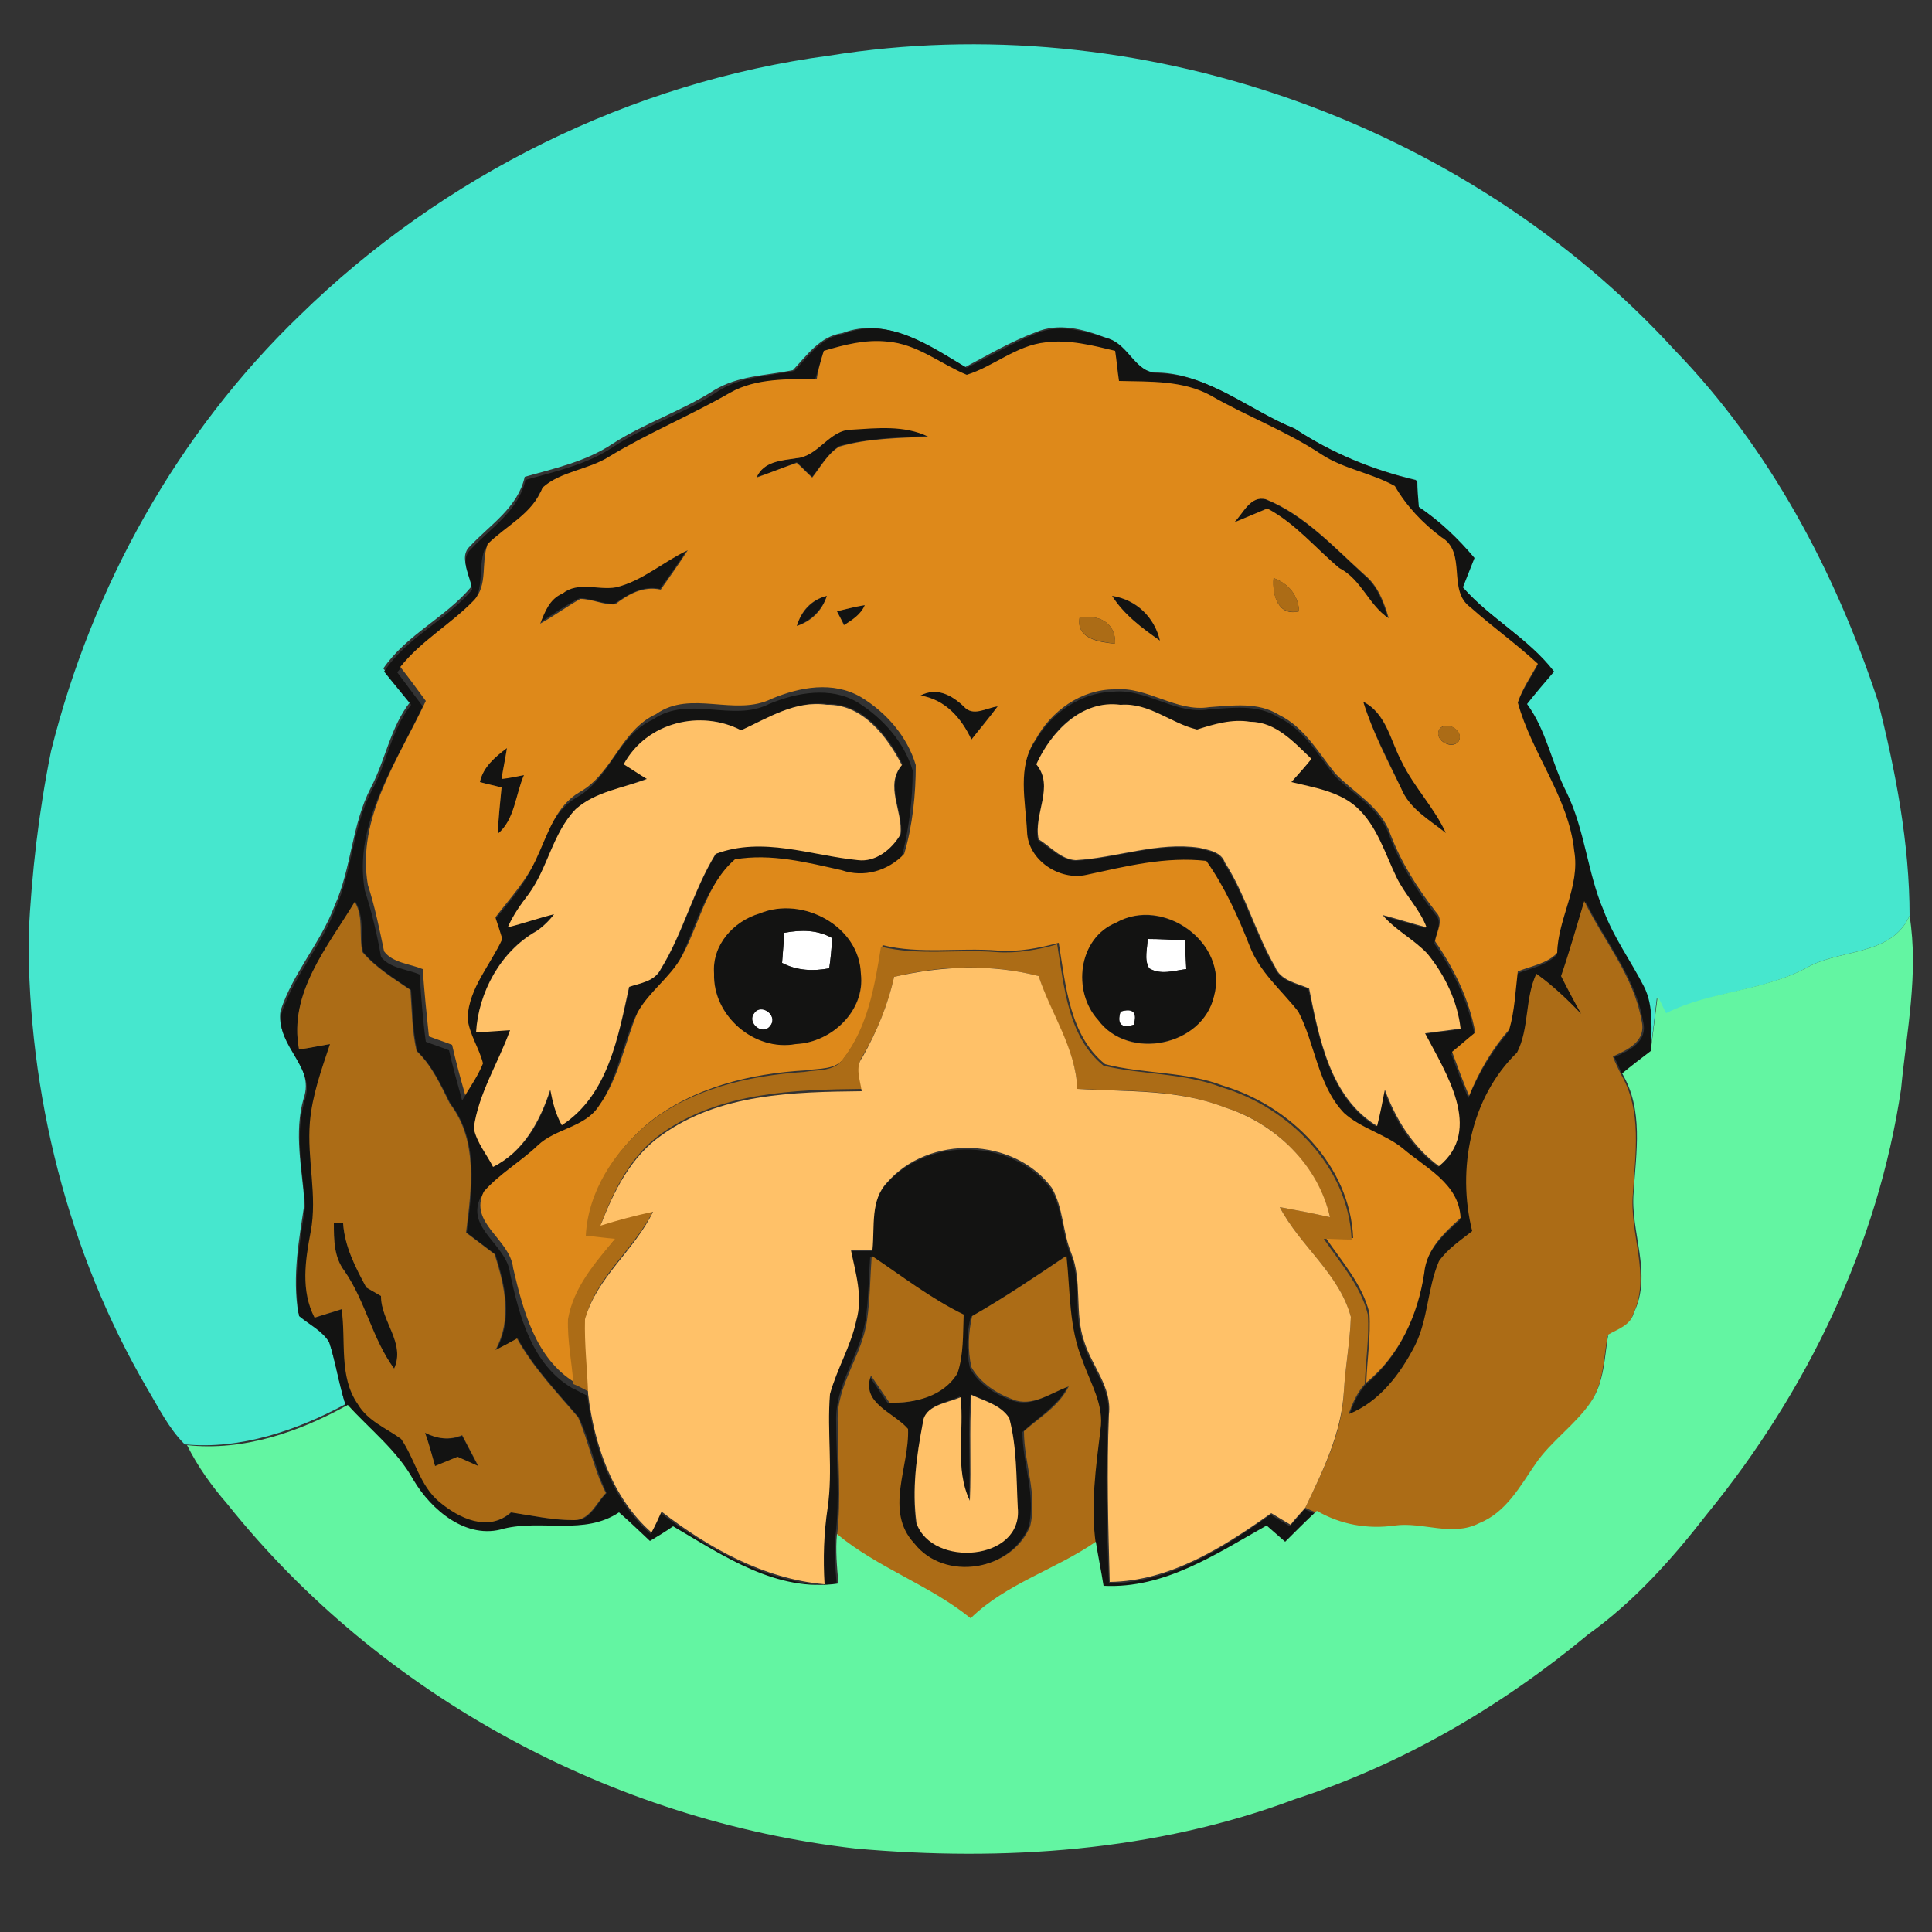 <?xml version="1.0" encoding="utf-8"?>
<!-- Generator: Adobe Illustrator 26.0.3, SVG Export Plug-In . SVG Version: 6.00 Build 0)  -->
<svg version="1.1" id="Layer_1" xmlns="http://www.w3.org/2000/svg" xmlns:xlink="http://www.w3.org/1999/xlink" x="0px" y="0px"
	 viewBox="0 0 250 250" style="enable-background:new 0 0 250 250;" xml:space="preserve">
<rect x="0" y="0" width="250" height="250" fill="#333333" stroke="none"/>
<style type="text/css">
	.st0{fill:#FFFFFF;}
	.st1{fill:#46E7CE;}
	.st2{fill:#131312;}
	.st3{fill:#DE891A;}
	.st4{fill:#AC6C16;}
	.st5{fill:#FFC168;}
	.st6{fill:#63F5A2;}
</style>
<g id="_x23_ffffffff">
	<path class="st0" d="M101.5,120.7c2.1-0.4,4.3-0.4,6.2,0.7c-0.1,1.3-0.2,2.6-0.4,3.9c-2.1,0.4-4.2,0.3-6.1-0.7
		C101.3,123.3,101.4,122,101.5,120.7z"/>
	<path class="st0" d="M148.5,121.5c1.6,0,3.2,0.1,4.8,0.2c0.1,1.2,0.2,2.5,0.2,3.7c-1.6,0.2-3.3,0.8-4.8-0.1
		C148,124.1,148.5,122.7,148.5,121.5z"/>
	<path class="st0" d="M97.6,131.1c0.9-1.4,3.1,0.3,2.1,1.6C98.7,134.1,96.5,132.4,97.6,131.1z"/>
	<path class="st0" d="M145,130.9c1.6-0.5,2.2,0.1,1.7,1.7C145.1,133.1,144.5,132.5,145,130.9z"/>
</g>
<g id="_x23_46e7ceff">
	<path class="st1" d="M107.3,7.2c39.8-6.4,82.2,8.4,109.4,38.1C229,58,237.5,74,243,90.7c2.3,9.1,4.1,18.5,4.1,27.8
		c-2.3,5.1-8.6,4.3-12.9,6.5c-5.8,3.3-12.8,3.2-18.7,6.3c-0.4-0.7-0.7-1.5-1.1-2.2c-0.3,2.4-0.5,4.7-0.9,7.1c-0.1-2.9,0.4-6.1-1-8.7
		c-1.7-3.3-3.9-6.3-5.2-9.8c-2.1-5-2.4-10.5-4.8-15.3c-1.9-3.7-2.6-8-5.1-11.4c1.2-1.4,2.4-2.8,3.5-4.2c-3.3-4.3-8.2-6.9-11.8-10.9
		c0.5-1.3,1-2.5,1.5-3.8c-2.1-2.5-4.5-4.8-7.2-6.6c-0.1-1.1-0.1-2.2-0.2-3.4c-5.6-1.3-10.9-3.5-15.8-6.7c-5.9-2.3-11-7-17.6-7.2
		c-3.1,0.1-3.9-3.8-6.7-4.5c-2.9-1.1-6.1-2-9.1-0.7c-3.2,1.2-6.1,2.9-9.1,4.5c-4.8-2.8-10.2-6.6-15.9-4.4c-2.9,0.4-4.6,2.9-6.4,4.8
		c-3.4,0.7-7.1,0.7-10.2,2.6c-4.2,2.7-8.9,4.2-13.1,6.9c-3.4,2.3-7.5,3.2-11.4,4.3c-0.9,4-4.5,6.2-7.1,9c-1.5,1.4,0.1,3.5,0.2,5.2
		c-3.3,4-8.4,6.2-11.4,10.6c1.2,1.4,2.4,2.9,3.5,4.3c-2.6,3.3-3.2,7.5-5.1,11.1c-2.5,4.8-2.5,10.4-4.7,15.3c-1.8,4.8-5.4,8.7-7,13.6
		c-0.7,4.2,4.5,7,3,11.3c-1.3,4.5-0.2,9.1,0.1,13.6c-0.7,4.7-1.6,9.4-0.8,14.2c1.3,1.1,3.1,1.9,3.9,3.4c0.9,2.8,1.3,5.7,2.2,8.4
		c-6.3,3.4-13.6,5.9-20.8,5.2c-2.1-2.1-3.4-4.8-4.9-7.3C8.8,162.1,3.6,141.5,3.7,121c0.4-8,1.3-15.9,2.9-23.8
		C11.9,75.9,23,56,38.8,40.8C57.3,22.7,81.7,10.6,107.3,7.2z"/>
</g>
<g id="_x23_131312ff">
	<path class="st2" d="M102.8,48c1.9-2,3.5-4.4,6.4-4.8c5.8-2.3,11.2,1.6,15.9,4.4c3-1.5,5.9-3.2,9.1-4.5c2.9-1.2,6.2-0.3,9.1,0.7
		c2.8,0.7,3.6,4.6,6.7,4.5c6.6,0.2,11.7,4.8,17.6,7.2c4.8,3.2,10.2,5.4,15.8,6.7c0,1.1,0.1,2.2,0.2,3.4c2.7,1.8,5.1,4.1,7.2,6.6
		c-0.5,1.3-1,2.5-1.5,3.8c3.6,4.1,8.5,6.6,11.8,10.9c-1.2,1.4-2.4,2.8-3.5,4.2c2.5,3.4,3.2,7.7,5.1,11.4c2.4,4.9,2.7,10.4,4.8,15.3
		c1.3,3.5,3.5,6.5,5.2,9.8c1.4,2.7,0.9,5.8,1,8.7c-1.2,1-2.5,1.9-3.7,2.9c-0.4-0.8-0.7-1.6-1.1-2.4c2-0.9,4.4-2,3.7-4.7
		c-1-5.7-4.9-10.3-7.4-15.4c-1,3.2-1.9,6.5-3.1,9.7c0.9,1.7,1.7,3.3,2.6,4.9c-1.8-1.9-3.7-3.6-5.8-5.2c-1.5,3.2-0.9,7.1-2.5,10.2
		c-6,5.9-7.8,15.1-5.8,23.1c-1.5,1.2-3.1,2.3-4.3,3.9c-1.4,3.5-1.3,7.5-3.1,10.9c-1.9,3.7-4.6,7.2-8.6,8.9c0.5-1.4,1.1-2.8,2.1-3.9
		c4.3-3.6,6.7-8.8,7.5-14.2c0.2-3.1,2.6-5.2,4.7-7.1c-0.2-4.5-4.6-6.5-7.6-9.1c-2.3-1.9-5.3-2.5-7.5-4.5c-3.3-3.7-3.7-8.9-5.9-13.1
		c-2.1-2.8-5-5.2-6.3-8.5c-1.6-3.8-3.3-7.6-5.6-11c-5.3-0.6-10.4,0.7-15.5,1.8c-3.5,0.8-7.6-1.9-7.7-5.6c-0.2-3.9-1.3-8.4,1.1-11.9
		c2.1-3.7,5.9-6.4,10.2-6.5c4.3-0.4,8,3,12.3,2.3c3-0.2,6.3-0.7,9,1c3.3,1.6,5.1,4.8,7.3,7.6c2.5,2.5,5.9,4.2,7.1,7.8
		c1.4,3.7,3.5,7,5.9,10.1c1.1,1.1,0,2.6-0.1,3.8c2.5,3.6,4.4,7.5,5.2,11.8c-1,0.8-2,1.7-3,2.5c0.7,1.9,1.4,3.8,2.2,5.7
		c1.3-3.1,3-6,5.2-8.6c0.6-2.5,0.7-5,1.1-7.5c1.7-0.7,3.7-1,5.1-2.4c0.1-4.5,3-8.6,2.2-13.2c-0.7-7-5.5-12.6-7.3-19.2
		c0.6-1.8,1.7-3.3,2.6-5c-2.7-2.6-5.9-4.8-8.7-7.3c-3.1-2.2-0.4-7.1-3.8-9.1c-2.5-1.8-4.5-4-6-6.6c-3-1.6-6.6-2.1-9.5-4.1
		c-4.5-3-9.6-4.9-14.3-7.6c-3.6-2.1-7.9-1.8-11.9-1.9c-0.2-1.3-0.3-2.6-0.5-3.9c-2.9-0.8-5.9-1.6-9-1.1c-3.8,0.4-6.7,3.1-10.2,4.2
		c-3.4-1.5-6.5-4.1-10.3-4.3c-2.8-0.3-5.6,0.4-8.2,1.2c-0.4,1.3-0.8,2.7-1.2,4c-3.8,0.1-7.8-0.1-11.2,1.8
		c-5.1,2.9-10.6,5.2-15.7,8.3c-2.7,1.7-6.3,1.8-8.6,4c-1.3,3.3-4.7,4.9-7.1,7.3c-0.9,2.4,0.1,5.3-1.8,7.3c-3,3-6.8,5.2-9.5,8.6
		c1.1,1.5,2.2,2.9,3.3,4.4c-3.5,7.5-9,15.1-7.5,23.8c0.9,2.8,1.6,5.7,2.1,8.6c1.1,1.5,3.4,1.6,5,2.3c0.2,2.9,0.4,5.8,0.8,8.7
		c1,0.4,2,0.7,3,1.1c0.5,2.2,1.1,4.3,1.7,6.5c0.8-1.3,1.7-2.6,2.3-4.1c-0.5-2-1.9-3.8-2-5.9c0.2-3.8,2.9-6.8,4.5-10.2
		c-0.2-0.9-0.5-1.8-0.9-2.8c2-2.5,4.2-4.8,5.4-7.8c1.4-3,2.4-6.6,5.5-8.4c4.3-2.4,5.3-8,9.9-10.1c4.6-3.2,10.3,0.4,15-2
		c3.6-1.5,8-2.3,11.5-0.2c3.2,2,6,5.1,7.1,8.8c0,3.8-0.5,7.8-1.5,11.5c-2.1,2.2-5.2,3-8.1,2.1c-4.5-1-9.2-2.3-13.8-1.4
		c-3.8,3.3-4.7,8.4-6.9,12.6c-1.4,2.8-4.1,4.5-5.7,7.2c-1.7,4-2.4,8.4-5,12.1c-1.8,2.8-5.5,2.9-7.9,5.1c-2.3,2.1-5,3.6-7,6
		c-2,4.1,3.4,6.1,3.8,9.9c1.2,5.5,2.8,11.7,8,14.8c0.5,0.2,1.5,0.8,2,1c0.8,6.5,3.1,13.4,8.2,17.9c0.3-0.7,0.9-2,1.3-2.7
		c6.2,4.7,13.3,8.7,21.1,9.4c-0.1-3.3-0.1-6.6,0.4-9.9c0.7-4.9-0.1-9.8,0.3-14.7c0.9-3.2,2.7-6.2,3.4-9.5c0.9-3.1-0.1-6.2-0.7-9.2
		c0.9,0,1.9,0,2.8,0c0.3-2.9-0.3-6.3,1.9-8.7c5.4-6.2,16.4-5.9,21.3,0.7c1.5,2.6,1.4,5.7,2.5,8.4c1.5,3.7,0.3,7.8,1.7,11.5
		c1,3.2,3.6,5.9,3.2,9.4c-0.4,7.2-0.2,14.5,0.1,21.7c7.9-0.1,14.7-4.5,20.9-8.9c0.8,0.5,1.7,1,2.5,1.5c0.6-0.7,1.3-1.4,1.9-2.2
		c0.3,0.1,1,0.4,1.4,0.6c-1.4,1.3-2.7,2.7-4.1,4c-0.8-0.7-1.6-1.4-2.4-2.1c-6.5,3.8-13.2,8.2-21.1,7.8c-0.3-1.9-0.7-3.8-1-5.7
		c-0.7-4.9,0-9.9,0.6-14.8c0.5-3.2-1.3-6-2.3-8.9c-1.7-4.3-1.6-9.1-2.1-13.6c-4,2.7-8,5.4-12.2,7.8c-0.5,2.1-0.6,4.4-0.1,6.6
		c1.1,2.1,3.2,3.4,5.4,4.2c2.6,1,4.9-0.9,7.2-1.7c-1.3,2.5-3.8,3.9-5.8,5.8c0,4.1,1.8,8.2,0.8,12.3c-2.4,5.7-11.1,7.2-15,2.2
		c-3.9-4.1-0.6-9.9-0.8-14.8c-1.8-2.2-6.1-3.3-4.8-6.9c0.8,1.2,1.6,2.3,2.4,3.5c3.3,0,6.9-0.9,8.8-3.8c0.8-2.5,0.6-5.1,0.8-7.6
		c-4.2-2.1-8-4.9-11.9-7.6c-0.2,2.7-0.2,5.5-0.6,8.2c-0.7,4.6-4,8.4-3.8,13.2c0,4.9,0.5,9.9-0.1,14.8c-0.2,2.1,0,4.3,0.2,6.4
		c-8,1.1-14.9-3.6-21.4-7.4c-1,0.6-2,1.2-3,1.9c-1.3-1.3-2.7-2.5-4-3.7c-4.6,3-10,0.9-14.9,2.1c-4.8,1.4-9.4-2.4-11.7-6.3
		c-2.1-3.8-5.6-6.6-8.5-9.7c-0.9-2.8-1.3-5.7-2.2-8.4c-0.9-1.5-2.6-2.3-3.9-3.4c-0.8-4.8,0.1-9.5,0.8-14.2
		c-0.3-4.5-1.4-9.1-0.1-13.6c1.6-4.3-3.7-7.1-3-11.3c1.6-4.9,5.2-8.8,7-13.6c2.2-4.9,2.2-10.5,4.7-15.3c2-3.6,2.5-7.8,5.1-11.1
		c-1.2-1.5-2.4-2.9-3.5-4.3c2.9-4.4,8-6.6,11.4-10.6c-0.2-1.7-1.7-3.8-0.2-5.2c2.6-2.8,6.2-5,7.1-9c3.9-1.1,8-2,11.4-4.3
		c4.1-2.7,8.9-4.2,13.1-6.9C95.6,48.7,99.3,48.7,102.8,48 M95.9,94.5c-5.2-2.7-12.2-1.1-15.1,4.3c1,0.6,2,1.3,3,1.9
		c-3.1,1.3-6.6,1.7-9.2,3.9c-3,3.1-3.6,7.6-6.1,11c-1,1.4-2,2.8-2.7,4.3c2-0.5,4-1.2,6-1.7c-0.7,0.8-1.4,1.6-2.3,2.2
		c-4.7,2.6-7.6,7.9-7.8,13.1c1.5-0.1,2.9-0.2,4.4-0.3c-1.5,4.2-4.1,8.1-4.7,12.7c0.4,1.8,1.6,3.3,2.5,5c4-1.9,6.1-5.9,7.4-10
		c0.3,1.6,0.7,3.2,1.5,4.6c6-3.9,7.2-11.5,8.7-17.9c1.5-0.5,3.3-0.7,4.1-2.3c2.9-4.7,4.2-10.2,7.1-14.9c6-2.3,12.3,0.2,18.4,0.8
		c2.3,0.3,4.4-1.4,5.5-3.3c0.3-3-2.1-6.3,0.2-9c-1.9-3.7-5.1-7.9-9.7-7.8C102.9,90.6,99.4,92.9,95.9,94.5 M134.1,98.9
		c2.4,2.9-0.4,6.5,0.2,9.8c1.5,1,2.9,2.5,4.8,2.7c5.3-0.3,10.6-2.4,16-1.6c1.2,0.3,2.8,0.5,3.3,1.9c2.7,4.2,4,9.2,6.5,13.5
		c0.8,1.8,2.8,2.1,4.4,2.8c1.4,6.4,2.7,14.1,8.8,17.8c0.4-1.6,0.7-3.1,1-4.7c1.4,3.9,3.6,7.5,7,9.9c5.8-4.7,0.8-12.2-1.8-17.2
		c1.5-0.2,3.1-0.4,4.6-0.6c-0.4-3.6-2-7-4.3-9.7c-1.8-1.9-4.1-3-5.8-5c1.9,0.5,3.8,1.1,5.7,1.6c-0.8-2.4-2.8-4.2-3.9-6.5
		c-1.5-3.1-2.5-6.7-5.1-9c-2.3-2.2-5.6-2.6-8.5-3.3c0.9-1,1.7-2,2.6-3c-2.3-2.1-4.6-4.7-7.9-4.8c-2.4-0.4-4.6,0.3-6.9,1
		c-3.4-0.8-6.2-3.5-9.9-3.2C139.9,90.5,136,94.6,134.1,98.9 M38.7,135.8c1.4-0.2,2.7-0.5,4.1-0.7c-1.1,3.3-2.3,6.6-2.6,10.1
		c-0.5,4.7,1,9.5,0.1,14.2c-0.7,3.7-1.3,7.6,0.5,11.1c1.2-0.4,2.3-0.7,3.5-1.1c0.6,4.1-0.4,8.7,2.1,12.3c1.2,2.2,3.6,3.1,5.6,4.5
		c1.8,2.6,2.4,6,4.9,8.1c2.6,2.1,6.4,3.9,9.3,1.4c2.7,0.4,5.4,1.1,8.2,1c2,0.1,2.8-2.2,4.1-3.5c-1.5-3.1-2.1-6.7-3.6-9.8
		c-2.8-3.3-5.8-6.4-7.9-10.2c-0.9,0.5-1.9,1-2.8,1.5c2.2-4,1.2-8.3-0.1-12.4c-1.2-0.9-2.4-1.8-3.7-2.8c0.7-5.6,1.6-11.9-2.1-16.7
		c-1.2-2.4-2.3-4.8-4.3-6.8c-0.6-2.6-0.6-5.3-0.8-7.9c-2.2-1.5-4.5-2.9-6.2-4.9c-0.4-2.2,0.2-4.5-1-6.5
		C42.4,122.6,37.3,128.5,38.7,135.8 M119.4,184.2c-0.8,4.2-1.4,8.5-0.9,12.8c2.1,5.8,13.8,4.9,13.1-2c-0.1-3.9-0.1-7.8-1.1-11.6
		c-1.1-1.7-3.2-2.2-4.9-3c-0.4,4.6,0,9.2-0.2,13.7c-2-4.1-0.7-9-1.2-13.4C122.5,181.5,119.6,181.8,119.4,184.2z"/>
	<path class="st2" d="M103,59.3c2.9-0.2,4.3-3.7,7.2-3.8c3.3-0.2,6.8-0.6,9.9,0.9c-3.8,0.2-7.8,0.3-11.5,1.3c-1.5,1-2.4,2.6-3.5,4
		c-0.7-0.6-1.3-1.3-2-1.9c-1.7,0.7-3.4,1.4-5.2,1.9C98.8,59.7,101.1,59.6,103,59.3z"/>
	<path class="st2" d="M159.7,67.6c1.2-1.2,2.1-3.5,4-3c5.1,2.1,8.9,6.2,12.8,9.8c1.7,1.4,2.5,3.6,3.1,5.6c-2.6-1.7-3.6-5.1-6.4-6.5
		c-3.1-2.6-5.7-5.8-9.3-7.7C162.6,66.4,161.2,67,159.7,67.6z"/>
	<path class="st2" d="M79.7,76c3.4-0.9,6.1-3.4,9.2-4.9c-1.1,1.8-2.3,3.4-3.5,5.1c-2.2-0.5-4.1,0.7-5.9,1.9c-1.5,0.1-3-0.7-4.5-0.7
		c-1.8,0.9-3.5,2.1-5.2,3.2c0.6-1.6,1.3-3.2,2.9-3.9C74.8,75.2,77.4,76.4,79.7,76z"/>
	<path class="st2" d="M103.1,81c0.6-1.9,2-3.4,3.9-3.9C106.4,78.9,104.9,80.3,103.1,81z"/>
	<path class="st2" d="M143.9,77.1c3.1,0.5,5.5,2.8,6.2,5.8C147.8,81.3,145.5,79.6,143.9,77.1z"/>
	<path class="st2" d="M108.3,79.1c1.2-0.3,2.4-0.6,3.7-0.8c-0.5,1.2-1.7,1.9-2.7,2.6C109,80.4,108.5,79.5,108.3,79.1z"/>
	<path class="st2" d="M119.1,90c2.1-1.1,4-0.1,5.6,1.4c1.2,1.4,2.9,0.2,4.4,0c-1.1,1.4-2.3,2.9-3.4,4.3
		C124.4,92.9,122.3,90.6,119.1,90z"/>
	<path class="st2" d="M176.4,90.8c3,1.6,3.5,5.1,5,7.8c1.6,3.3,4.2,5.9,5.7,9.2c-2.1-1.7-4.8-3.2-5.8-5.8
		C179.6,98.2,177.6,94.7,176.4,90.8z"/>
	<path class="st2" d="M62.1,101.2c0.4-2,1.9-3.3,3.5-4.4c-0.2,1.3-0.5,2.7-0.7,4c1-0.2,1.9-0.3,2.9-0.5c-1.1,2.5-1.1,5.8-3.4,7.6
		c0.1-2,0.3-4,0.5-6C64.2,101.8,62.8,101.4,62.1,101.2z"/>
	<path class="st2" d="M98.3,118.2c5.5-2.3,12.9,1.6,13.1,7.8c0.5,4.8-3.8,8.9-8.4,9.1c-5.4,1.1-10.7-3.7-10.6-9.1
		C92.1,122.3,94.9,119.2,98.3,118.2 M101.5,120.7c-0.1,1.3-0.2,2.6-0.3,3.9c1.9,1,4,1.1,6.1,0.7c0.2-1.3,0.3-2.6,0.4-3.9
		C105.8,120.3,103.7,120.3,101.5,120.7 M97.6,131.1c-1,1.3,1.2,3,2.1,1.6C100.7,131.4,98.5,129.8,97.6,131.1z"/>
	<path class="st2" d="M144.4,119.4c6.1-3.4,14.6,2.6,12.7,9.5c-1.5,6.5-11.1,8.3-15,3.1C138.7,128.2,139.5,121.4,144.4,119.4
		 M148.5,121.5c0,1.2-0.5,2.6,0.2,3.8c1.5,0.9,3.2,0.3,4.8,0.1c-0.1-1.2-0.1-2.5-0.2-3.7C151.7,121.6,150.1,121.5,148.5,121.5
		 M145,130.9c-0.5,1.6,0.1,2.2,1.7,1.7C147.2,131,146.6,130.4,145,130.9z"/>
	<path class="st2" d="M43.2,158.3c0.3,0,0.9,0,1.2,0c0.2,3,1.6,5.7,3,8.3c0.5,0.3,1.4,0.8,1.9,1.1c0,3.3,3.2,6.1,1.7,9.4
		c-2.8-3.8-3.8-8.6-6.4-12.6C43.2,162.7,43.2,160.5,43.2,158.3z"/>
	<path class="st2" d="M55,185.4c1.5,0.8,3.2,1,4.8,0.4c0.7,1.3,1.4,2.7,2.1,4c-0.9-0.4-1.8-0.8-2.7-1.2c-1,0.4-1.9,0.8-2.9,1.2
		C55.9,188.3,55.5,186.8,55,185.4z"/>
</g>
<g id="_x23_de891aff">
	<path class="st3" d="M106.6,45.4c2.7-0.8,5.4-1.5,8.2-1.2c3.9,0.3,6.9,2.9,10.3,4.3c3.5-1.1,6.4-3.8,10.2-4.2c3-0.4,6.1,0.4,9,1.1
		c0.2,1.3,0.3,2.6,0.5,3.9c4,0.1,8.3-0.1,11.9,1.9c4.7,2.7,9.8,4.6,14.3,7.6c2.9,1.9,6.5,2.4,9.5,4.1c1.5,2.6,3.6,4.8,6,6.6
		c3.4,2,0.7,6.9,3.8,9.1c2.8,2.5,5.9,4.7,8.7,7.3c-0.9,1.6-2,3.2-2.6,5c1.8,6.6,6.6,12.3,7.3,19.2c0.8,4.6-2.1,8.7-2.2,13.2
		c-1.3,1.4-3.4,1.7-5.1,2.4c-0.3,2.5-0.4,5.1-1.1,7.5c-2.2,2.5-3.9,5.4-5.2,8.6c-0.8-1.9-1.5-3.8-2.2-5.7c1-0.8,2-1.7,3-2.5
		c-0.8-4.3-2.7-8.2-5.2-11.8c0.2-1.3,1.2-2.7,0.1-3.8c-2.4-3.1-4.5-6.4-5.9-10.1c-1.2-3.5-4.7-5.3-7.1-7.8c-2.2-2.7-4-6-7.3-7.6
		c-2.7-1.7-6-1.2-9-1c-4.3,0.7-8-2.7-12.3-2.3c-4.3,0-8.2,2.8-10.2,6.5c-2.4,3.5-1.3,7.9-1.1,11.9c0.1,3.7,4.2,6.4,7.7,5.6
		c5.1-1.1,10.2-2.4,15.5-1.8c2.4,3.4,4.1,7.2,5.6,11c1.3,3.4,4.1,5.7,6.3,8.5c2.2,4.2,2.5,9.5,5.9,13.1c2.2,2,5.2,2.7,7.5,4.5
		c3,2.6,7.4,4.6,7.6,9.1c-2.1,1.9-4.4,4-4.7,7.1c-0.8,5.4-3.2,10.7-7.5,14.2c0.1-3,0.6-6,0.4-9c-0.9-3.7-3.6-6.7-5.7-9.8
		c1.2,0,2.4,0.1,3.6,0.1c-0.4-9.4-8.1-17.1-16.8-19.7c-4.9-1.9-10.3-1.5-15.3-2.8c-4.6-3.7-5.1-10.2-6-15.7c-2.6,0.7-5.2,1.2-7.9,1
		c-5-0.4-10,0.5-14.9-0.7c-0.9,5-1.7,10.3-4.9,14.5c-1.1,1.7-3.3,1.4-5,1.7c-7.2,0.4-14.7,2.2-20.5,6.9c-4.2,3.6-7.5,8.6-7.8,14.3
		c1.3,0.1,2.5,0.3,3.8,0.4c-2.5,3.1-5.4,6.4-6.1,10.4c-0.1,2.8,0.6,5.6,0.7,8.4c-5.1-3.1-6.7-9.3-8-14.8c-0.4-3.8-5.8-5.8-3.8-9.9
		c2-2.3,4.8-3.9,7-6c2.3-2.2,6.1-2.3,7.9-5.1c2.6-3.6,3.3-8.1,5-12.1c1.5-2.7,4.2-4.5,5.7-7.2c2.3-4.2,3.2-9.4,6.9-12.6
		c4.7-0.8,9.3,0.4,13.8,1.4c2.9,1,6,0.1,8.1-2.1c1.1-3.7,1.5-7.7,1.5-11.5c-1.1-3.7-3.8-6.8-7.1-8.8c-3.6-2.1-7.9-1.3-11.5,0.2
		c-4.8,2.4-10.5-1.2-15,2c-4.6,2.1-5.6,7.7-9.9,10.1c-3.1,1.8-4.1,5.4-5.5,8.4c-1.3,3-3.5,5.3-5.4,7.8c0.3,0.9,0.6,1.8,0.9,2.8
		c-1.5,3.3-4.3,6.3-4.5,10.2c0.2,2.1,1.5,3.9,2,5.9c-0.6,1.5-1.5,2.8-2.3,4.1c-0.6-2.1-1.2-4.3-1.7-6.5c-1-0.4-2-0.7-3-1.1
		c-0.3-2.9-0.6-5.8-0.8-8.7c-1.7-0.7-3.9-0.8-5-2.3c-0.6-2.9-1.2-5.8-2.1-8.6c-1.5-8.7,4-16.3,7.5-23.8c-1.1-1.5-2.2-3-3.3-4.4
		c2.7-3.4,6.5-5.5,9.5-8.6c1.9-2,0.9-4.9,1.8-7.3c2.4-2.4,5.8-3.9,7.1-7.3c2.3-2.1,5.9-2.3,8.6-4c5.1-3.1,10.5-5.3,15.7-8.3
		c3.4-1.9,7.4-1.7,11.2-1.8C105.8,48.1,106.2,46.7,106.6,45.4 M103,59.3c-1.9,0.3-4.2,0.4-5.1,2.5c1.7-0.6,3.4-1.3,5.2-1.9
		c0.7,0.6,1.3,1.3,2,1.9c1.1-1.4,2-3.1,3.5-4c3.7-1.1,7.7-1.1,11.5-1.3c-3.1-1.5-6.6-1.1-9.9-0.9C107.3,55.6,105.9,59.1,103,59.3
		 M159.7,67.6c1.4-0.6,2.9-1.2,4.3-1.8c3.6,1.9,6.2,5.1,9.3,7.7c2.9,1.5,3.8,4.8,6.4,6.5c-0.6-2.1-1.4-4.2-3.1-5.6
		c-4-3.6-7.8-7.8-12.8-9.8C161.8,64.1,160.9,66.4,159.7,67.6 M79.7,76c-2.3,0.4-4.9-0.8-6.9,0.8c-1.7,0.7-2.3,2.4-2.9,3.9
		c1.8-1,3.4-2.2,5.2-3.2c1.5,0,3,0.8,4.5,0.7c1.7-1.3,3.6-2.4,5.9-1.9c1.2-1.7,2.4-3.4,3.5-5.1C85.8,72.7,83.1,75.2,79.7,76
		 M164.8,74.8c-0.2,2.2,0.6,5,3.3,4.3C168,77,166.7,75.5,164.8,74.8 M103.1,81c1.9-0.6,3.3-2,3.9-3.9C105,77.6,103.7,79,103.1,81
		 M143.9,77.1c1.5,2.4,3.9,4.2,6.2,5.8C149.4,79.9,147.1,77.6,143.9,77.1 M108.3,79.1c0.2,0.4,0.7,1.3,0.9,1.8
		c1.1-0.7,2.2-1.4,2.7-2.6C110.7,78.5,109.5,78.8,108.3,79.1 M139.7,79.9c-0.5,2.8,2.6,3.2,4.6,3.4
		C144.4,80.5,142.1,79.5,139.7,79.9 M119.1,90c3.2,0.5,5.3,2.9,6.6,5.7c1.1-1.4,2.3-2.8,3.4-4.3c-1.5,0.2-3.2,1.4-4.4,0
		C123.1,89.9,121.2,88.9,119.1,90 M176.4,90.8c1.2,3.9,3.1,7.5,4.9,11.2c1.1,2.7,3.7,4.1,5.8,5.8c-1.5-3.3-4.1-5.9-5.7-9.2
		C179.9,95.8,179.4,92.3,176.4,90.8 M186.3,94.3c-0.9,1.3,1.4,2.8,2.4,1.7C189.6,94.6,187.2,93.2,186.3,94.3 M62.1,101.2
		c0.7,0.2,2.1,0.5,2.8,0.7c-0.2,2-0.4,4-0.5,6c2.2-1.8,2.3-5.1,3.4-7.6c-1,0.2-1.9,0.4-2.9,0.5c0.2-1.3,0.5-2.7,0.7-4
		C64,98,62.5,99.3,62.1,101.2 M98.3,118.2c-3.4,1-6.2,4.1-5.9,7.8c-0.2,5.4,5.2,10.1,10.6,9.1c4.6-0.2,9-4.3,8.4-9.1
		C111.2,119.8,103.8,115.9,98.3,118.2 M144.4,119.4c-4.9,2-5.7,8.9-2.3,12.6c3.9,5.3,13.5,3.4,15-3.1
		C159,122,150.5,115.9,144.4,119.4z"/>
</g>
<g id="_x23_ac6c16ff">
	<path class="st4" d="M164.8,74.8c1.9,0.7,3.2,2.2,3.3,4.3C165.3,79.7,164.6,76.9,164.8,74.8z"/>
	<path class="st4" d="M139.7,79.9c2.4-0.4,4.7,0.6,4.6,3.4C142.3,83,139.2,82.7,139.7,79.9z"/>
	<path class="st4" d="M186.3,94.3c1-1.1,3.3,0.3,2.4,1.7C187.7,97,185.4,95.6,186.3,94.3z"/>
	<path class="st4" d="M38.7,135.8c-1.4-7.3,3.7-13.3,7.2-19.1c1.2,2,0.5,4.4,1,6.5c1.7,2,4,3.4,6.2,4.9c0.2,2.6,0.2,5.3,0.8,7.9
		c2,1.9,3.1,4.4,4.3,6.8c3.7,4.8,2.8,11.1,2.1,16.7c1.2,0.9,2.4,1.8,3.7,2.8c1.3,4.1,2.3,8.4,0.1,12.4c1-0.5,1.9-1,2.8-1.5
		c2.1,3.8,5.1,6.9,7.9,10.2c1.4,3.2,2,6.7,3.6,9.8c-1.2,1.2-2.1,3.5-4.1,3.5c-2.8,0-5.5-0.6-8.2-1c-2.9,2.6-6.7,0.8-9.3-1.4
		c-2.5-2.1-3.1-5.5-4.9-8.1c-1.9-1.4-4.3-2.3-5.6-4.5c-2.5-3.6-1.5-8.2-2.1-12.3c-1.2,0.4-2.3,0.7-3.5,1.1
		c-1.8-3.5-1.2-7.4-0.5-11.1c0.9-4.7-0.5-9.4-0.1-14.2c0.3-3.5,1.5-6.8,2.6-10.1C41.5,135.3,40.1,135.6,38.7,135.8 M43.2,158.3
		c0,2.1,0,4.4,1.4,6.2c2.7,3.9,3.6,8.8,6.4,12.6c1.5-3.3-1.7-6.1-1.7-9.4c-0.5-0.3-1.4-0.8-1.9-1.1c-1.4-2.6-2.8-5.3-3-8.3
		C44.1,158.3,43.5,158.3,43.2,158.3 M55,185.4c0.5,1.4,0.9,2.9,1.3,4.3c1-0.4,1.9-0.8,2.9-1.2c0.9,0.4,1.8,0.8,2.7,1.2
		c-0.7-1.3-1.4-2.7-2.1-4C58.2,186.4,56.6,186.2,55,185.4z"/>
	<path class="st4" d="M205,116.6c2.5,5.1,6.4,9.7,7.4,15.4c0.7,2.7-1.7,3.8-3.7,4.7c0.3,0.8,0.7,1.6,1.1,2.4
		c2.7,4.7,1.8,10.2,1.5,15.3c-0.5,5.3,2.4,10.7,0,15.7c-0.4,1.6-2.1,2.1-3.3,2.8c-0.5,3-0.5,6.2-2.3,8.8c-2,2.9-5.1,5-7.1,7.9
		c-2,2.9-3.8,6.3-7.3,7.7c-3.4,1.8-7.2-0.2-10.9,0.3c-3.5,0.5-7-0.1-10.1-1.9c-0.3-0.1-1-0.4-1.4-0.6c2.3-4.8,4.8-9.7,5-15.1
		c0.2-3.2,0.8-6.4,0.9-9.6c-1.5-5.6-6.6-9.2-9.2-14.2c2.2,0.4,4.4,0.8,6.5,1.3c-1.6-6.8-7.1-12.2-13.6-14.2
		c-6.1-2.4-12.7-2.1-19.1-2.4c-0.2-5.3-3.5-9.7-5-14.6c-6.1-1.6-12.6-1.4-18.7,0.1c-0.8,3.6-2.2,7-4,10.1c-1,1.3-0.3,2.9-0.1,4.4
		c-8.8,0.1-18.4,0.4-25.9,5.7c-4,2.8-6.2,7.2-7.9,11.7c2.2-0.7,4.5-1.3,6.8-1.8c-2.4,5-7.3,8.5-8.8,13.9c-0.1,3.2,0.3,6.5,0.4,9.7
		c-0.5-0.3-1.5-0.8-2-1c-0.2-2.8-0.8-5.6-0.7-8.4c0.7-4.1,3.5-7.3,6.1-10.4c-1.3-0.1-2.6-0.3-3.8-0.4c0.3-5.7,3.6-10.7,7.8-14.3
		c5.7-4.7,13.2-6.4,20.5-6.9c1.7-0.3,3.9,0,5-1.7c3.2-4.1,4.1-9.5,4.9-14.5c4.9,1.2,10,0.3,14.9,0.7c2.7,0.2,5.4-0.3,7.9-1
		c0.9,5.5,1.4,12,6,15.7c5,1.2,10.4,0.9,15.3,2.8c8.7,2.6,16.4,10.3,16.8,19.7c-1.2,0-2.4-0.1-3.6-0.1c2.1,3.1,4.8,6.1,5.7,9.8
		c0.2,3-0.3,6-0.4,9c-1,1.1-1.6,2.5-2.1,3.9c4-1.6,6.7-5.2,8.6-8.9c1.7-3.4,1.6-7.4,3.1-10.9c1.1-1.6,2.8-2.7,4.3-3.9
		c-2-8-0.2-17.3,5.8-23.1c1.6-3.1,1-7,2.5-10.2c2.1,1.5,4,3.3,5.8,5.2c-0.9-1.6-1.8-3.3-2.6-4.9C203.1,123.1,204,119.9,205,116.6z"
		/>
	<path class="st4" d="M112.8,162.5c3.9,2.6,7.6,5.5,11.9,7.6c-0.1,2.6,0,5.2-0.8,7.6c-1.8,3-5.5,3.9-8.8,3.8
		c-0.8-1.2-1.6-2.3-2.4-3.5c-1.3,3.6,2.9,4.7,4.8,6.9c0.2,4.9-3.1,10.6,0.8,14.8c3.9,5,12.6,3.6,15-2.2c1-4.1-0.8-8.2-0.8-12.3
		c2-1.8,4.5-3.2,5.8-5.8c-2.3,0.8-4.7,2.7-7.2,1.7c-2.2-0.8-4.3-2.2-5.4-4.2c-0.5-2.2-0.4-4.5,0.1-6.6c4.2-2.4,8.2-5.1,12.2-7.8
		c0.5,4.6,0.3,9.3,2.1,13.6c1,2.9,2.8,5.7,2.3,8.9c-0.6,4.9-1.3,9.9-0.6,14.8c-5.2,3.6-11.6,5.3-16.2,9.9
		c-5.3-4.3-12.1-6.5-17.3-10.9c0.6-4.9,0.1-9.9,0.1-14.8c-0.2-4.8,3.2-8.6,3.8-13.2C112.6,168,112.6,165.2,112.8,162.5z"/>
</g>
<g id="_x23_ffc168ff">
	<path class="st5" d="M95.9,94.5c3.5-1.6,7-3.9,11.1-3.3c4.6-0.1,7.8,4.1,9.7,7.8c-2.3,2.7,0.2,6-0.2,9c-1.1,1.9-3.2,3.6-5.5,3.3
		c-6.1-0.6-12.3-3.1-18.4-0.8c-2.9,4.7-4.2,10.2-7.1,14.9c-0.8,1.6-2.6,1.8-4.1,2.3c-1.4,6.4-2.7,14-8.7,17.9
		c-0.8-1.4-1.2-3-1.5-4.6c-1.3,4-3.4,8-7.4,10c-0.8-1.6-2.1-3.1-2.5-5c0.6-4.5,3.2-8.5,4.7-12.7c-1.5,0.1-2.9,0.2-4.4,0.3
		c0.3-5.2,3.2-10.5,7.8-13.1c0.9-0.6,1.7-1.4,2.3-2.2c-2,0.5-4,1.2-6,1.7c0.7-1.6,1.7-3,2.7-4.3c2.5-3.4,3.1-7.9,6.1-11
		c2.6-2.3,6.1-2.7,9.2-3.9c-1-0.6-2-1.3-3-1.9C83.7,93.4,90.7,91.8,95.9,94.5z"/>
	<path class="st5" d="M134.1,98.9c1.9-4.2,5.9-8.4,10.9-7.7c3.7-0.3,6.5,2.4,9.9,3.2c2.2-0.7,4.5-1.4,6.9-1c3.3,0,5.7,2.7,7.9,4.8
		c-0.8,1-1.7,2-2.6,3c2.9,0.7,6.2,1.2,8.5,3.3c2.6,2.4,3.6,5.9,5.1,9c1.1,2.3,3,4.1,3.9,6.5c-1.9-0.5-3.8-1.1-5.7-1.6
		c1.7,2,4,3.1,5.8,5c2.3,2.8,3.9,6.2,4.3,9.7c-1.5,0.2-3.1,0.4-4.6,0.6c2.6,5,7.6,12.5,1.8,17.2c-3.4-2.5-5.6-6.1-7-9.9
		c-0.3,1.6-0.6,3.1-1,4.7c-6.1-3.7-7.5-11.4-8.8-17.8c-1.6-0.7-3.7-1-4.4-2.8c-2.5-4.3-3.8-9.3-6.5-13.5c-0.5-1.4-2.1-1.6-3.3-1.9
		c-5.4-0.8-10.7,1.3-16,1.6c-1.9-0.1-3.2-1.7-4.8-2.7C133.7,105.3,136.5,101.8,134.1,98.9z"/>
	<path class="st5" d="M115.7,126.4c6.1-1.4,12.6-1.7,18.7-0.1c1.6,4.9,4.8,9.3,5,14.6c6.4,0.4,13,0,19.1,2.4
		c6.6,2.1,12.1,7.5,13.6,14.2c-2.2-0.5-4.3-0.9-6.5-1.3c2.6,5,7.7,8.6,9.2,14.2c-0.1,3.2-0.7,6.3-0.9,9.6c-0.3,5.4-2.7,10.3-5,15.1
		c-0.6,0.7-1.3,1.4-1.9,2.2c-0.8-0.5-1.7-1-2.5-1.5c-6.2,4.4-13.1,8.8-20.9,8.9c-0.2-7.2-0.4-14.5-0.1-21.7c0.4-3.5-2.2-6.2-3.2-9.4
		c-1.3-3.7-0.2-7.9-1.7-11.5c-1.1-2.7-1-5.8-2.5-8.4c-4.9-6.6-15.9-6.9-21.3-0.7c-2.2,2.3-1.6,5.7-1.9,8.7c-0.9,0-1.9,0-2.8,0
		c0.6,3,1.6,6.1,0.7,9.2c-0.7,3.3-2.5,6.2-3.4,9.5c-0.4,4.9,0.4,9.8-0.3,14.7c-0.5,3.3-0.6,6.6-0.4,9.9c-7.9-0.7-15-4.7-21.1-9.4
		c-0.3,0.7-0.9,2-1.3,2.7c-5.1-4.5-7.4-11.4-8.2-17.9c-0.1-3.2-0.5-6.5-0.4-9.7c1.5-5.4,6.4-8.9,8.8-13.9c-2.3,0.5-4.6,1.1-6.8,1.8
		c1.7-4.4,3.9-8.9,7.9-11.7c7.5-5.4,17-5.6,25.9-5.7c-0.2-1.5-0.9-3.1,0.1-4.4C113.5,133.4,114.9,130,115.7,126.4z"/>
	<path class="st5" d="M119.4,184.2c0.2-2.4,3.1-2.6,4.9-3.4c0.5,4.4-0.8,9.2,1.2,13.4c0.2-4.6-0.1-9.1,0.2-13.7
		c1.7,0.8,3.8,1.3,4.9,3c1,3.8,0.9,7.7,1.1,11.6c0.7,6.9-11.1,7.8-13.1,2C118,192.7,118.6,188.4,119.4,184.2z"/>
</g>
<g id="_x23_63f5a2ff">
	<path class="st6" d="M234.2,125c4.3-2.2,10.6-1.4,12.9-6.5c1.2,7.5-0.4,15-1.1,22.4c-3,20.2-12.2,39.2-25.1,55
		c-4.5,5.8-9.4,11.3-15.4,15.6c-11.2,9.3-24,16.8-37.9,21.3c-18.1,6.8-37.8,8.1-56.9,6.4c-31.5-3.6-61.5-19.8-81.3-44.6
		c-2-2.3-3.8-4.8-5.2-7.6c7.3,0.8,14.5-1.7,20.8-5.2c2.9,3.2,6.4,5.9,8.5,9.7c2.3,3.9,6.9,7.8,11.7,6.3c5-1.2,10.4,0.9,14.9-2.1
		c1.4,1.2,2.7,2.5,4,3.7c1-0.6,2-1.2,3-1.9c6.5,3.8,13.4,8.6,21.4,7.4c-0.2-2.1-0.4-4.3-0.2-6.4c5.3,4.4,12,6.6,17.3,10.9
		c4.6-4.5,11-6.3,16.2-9.9c0.3,1.9,0.7,3.8,1,5.7c7.9,0.4,14.5-4.1,21.1-7.8c0.8,0.7,1.6,1.4,2.4,2.1c1.3-1.3,2.7-2.7,4.1-4
		c3.1,1.8,6.6,2.4,10.1,1.9c3.6-0.5,7.4,1.5,10.9-0.3c3.5-1.4,5.3-4.8,7.3-7.7c2-2.9,5.1-5,7.1-7.9c1.8-2.6,1.8-5.8,2.3-8.8
		c1.2-0.7,2.9-1.2,3.3-2.8c2.5-5.1-0.5-10.5,0-15.7c0.3-5.1,1.3-10.6-1.5-15.3c1.2-1,2.4-1.9,3.7-2.9c0.3-2.4,0.6-4.7,0.9-7.1
		c0.4,0.7,0.7,1.5,1.1,2.2C221.3,128.2,228.3,128.3,234.2,125z"/>
</g>
</svg>
